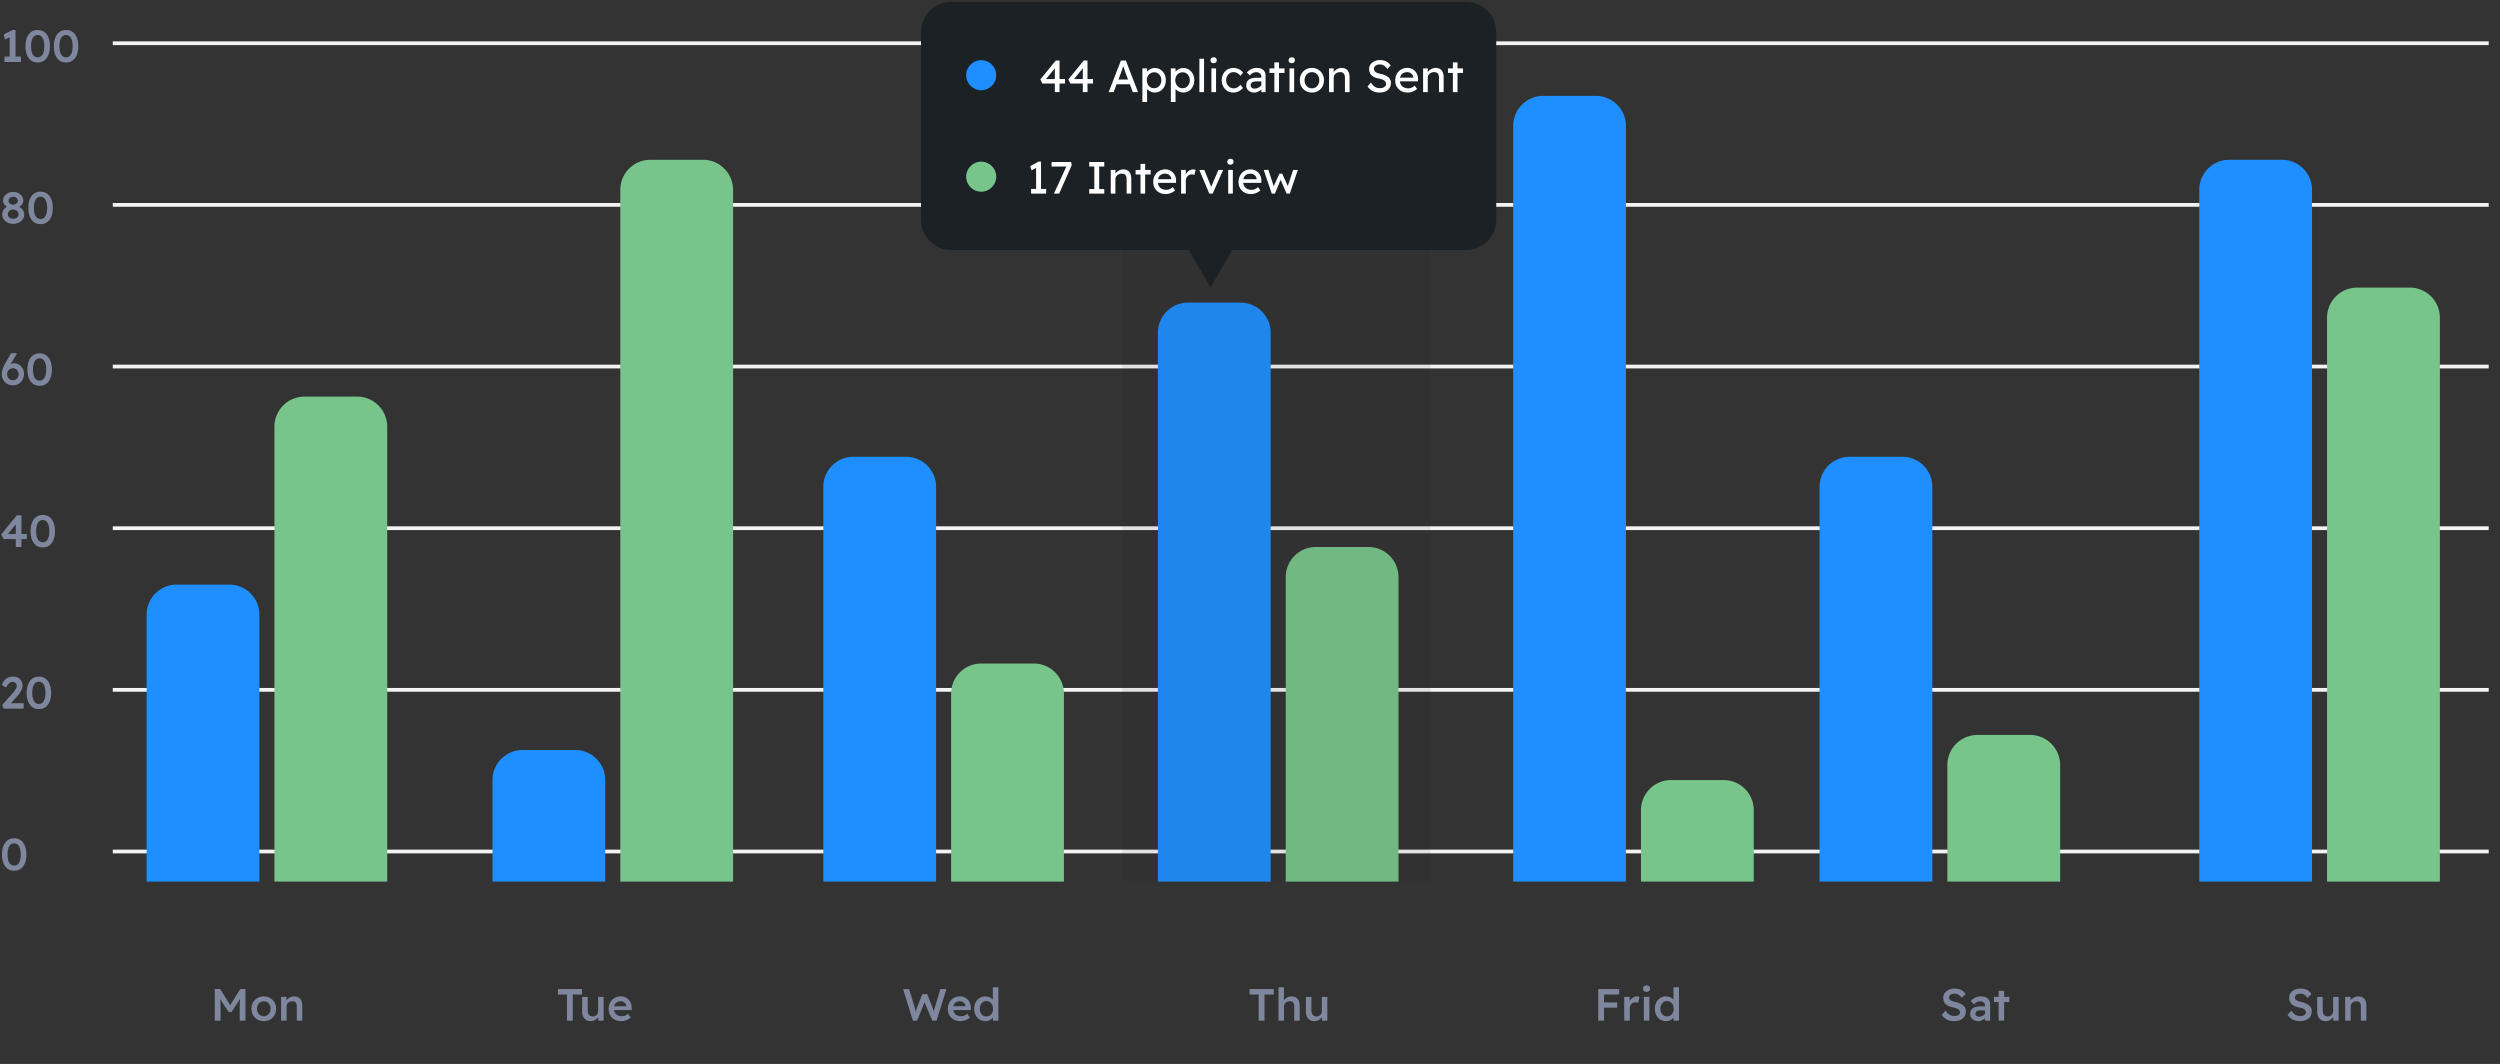 <svg width="665" height="283" fill="none" xmlns="http://www.w3.org/2000/svg"><rect width="100%" height="100%" fill="#333333" stroke="none"/><path d="M57.128 271.5v-8.4h1.464l3.06 4.968-.84-.012 3.084-4.956h1.392v8.4h-1.524v-3.144c0-.728.016-1.38.048-1.956.04-.584.104-1.16.192-1.728l.192.504-2.604 4.032h-.804l-2.532-3.984.168-.552c.088.536.148 1.088.18 1.656.04.568.06 1.244.06 2.028v3.144h-1.536Zm13.046.12c-.632 0-1.196-.14-1.692-.42a3.19 3.19 0 0 1-1.176-1.176c-.28-.496-.42-1.06-.42-1.692 0-.632.14-1.196.42-1.692a3.1 3.1 0 0 1 1.176-1.164c.496-.288 1.06-.432 1.692-.432.624 0 1.184.144 1.68.432.496.28.884.668 1.164 1.164.288.496.432 1.06.432 1.692 0 .632-.144 1.196-.432 1.692a3.1 3.1 0 0 1-1.164 1.176c-.496.28-1.056.42-1.68.42Zm0-1.308c.344 0 .652-.084.924-.252.272-.176.484-.412.636-.708a2.06 2.06 0 0 0 .228-1.02 2.02 2.02 0 0 0-.228-1.02 1.71 1.71 0 0 0-.636-.708 1.722 1.722 0 0 0-.924-.252 1.723 1.723 0 0 0-1.572.972 2.175 2.175 0 0 0-.228 1.008c0 .376.076.716.228 1.02.152.296.364.532.636.708.28.168.592.252.936.252Zm4.596 1.188v-6.324h1.428l.024 1.296-.276.144c.088-.28.244-.536.468-.768.232-.24.508-.432.828-.576.32-.152.652-.228.996-.228.48 0 .88.096 1.2.288.328.192.572.48.732.864.16.384.24.864.24 1.44v3.864h-1.464v-3.756c0-.328-.044-.596-.132-.804a.877.877 0 0 0-.408-.468 1.195 1.195 0 0 0-.672-.132c-.216 0-.416.036-.6.108-.184.064-.344.16-.48.288-.128.12-.232.264-.312.432-.072.16-.108.336-.108.528v3.804H74.77Zm76.038 0v-6.96h-2.4v-1.44h6.408v1.44h-2.46v6.96h-1.548Zm6.275.12c-.456 0-.852-.104-1.188-.312a2.106 2.106 0 0 1-.768-.876c-.176-.376-.264-.828-.264-1.356v-3.9h1.464v3.588c0 .496.116.888.348 1.176.24.288.572.432.996.432.208 0 .396-.032.564-.096.176-.072.328-.168.456-.288a1.37 1.37 0 0 0 .3-.456c.072-.176.108-.364.108-.564v-3.792h1.464v6.324h-1.428l-.024-1.32.264-.144c-.096.296-.26.564-.492.804-.224.24-.492.432-.804.576a2.465 2.465 0 0 1-.996.204Zm8.186 0c-.664 0-1.252-.136-1.764-.408a3.13 3.13 0 0 1-1.188-1.14c-.28-.488-.42-1.048-.42-1.68 0-.496.08-.948.24-1.356.16-.408.384-.76.672-1.056a2.896 2.896 0 0 1 1.02-.696c.4-.168.832-.252 1.296-.252.424 0 .812.08 1.164.24.36.16.672.38.936.66.264.272.464.6.6.984.144.376.212.788.204 1.236l-.012.528h-5.112l-.288-1.02h4.164l-.18.204v-.276a1.26 1.26 0 0 0-.24-.636 1.357 1.357 0 0 0-.528-.444 1.444 1.444 0 0 0-.696-.168c-.392 0-.724.076-.996.228a1.44 1.44 0 0 0-.624.648c-.136.288-.204.644-.204 1.068 0 .408.084.764.252 1.068.176.304.424.54.744.708.32.168.692.252 1.116.252.296 0 .568-.048.816-.144.256-.096.528-.268.816-.516l.72 1.008c-.216.2-.464.372-.744.516a4.47 4.47 0 0 1-.864.324c-.304.08-.604.12-.9.12Zm77.575-.12-2.628-8.4h1.608l1.512 4.98c.064.2.12.424.168.672.048.248.092.484.132.708.04.224.068.4.084.528h-.324c.104-.384.184-.692.24-.924.056-.232.104-.424.144-.576.04-.152.084-.292.132-.42l1.428-3.636h1.32l1.392 3.636c.088.216.16.428.216.636.064.2.116.396.156.588.048.192.092.392.132.6l-.288.072c.032-.192.056-.348.072-.468.016-.128.032-.236.048-.324l.048-.276a4.38 4.38 0 0 1 .072-.336c.032-.136.08-.308.144-.516l1.476-4.944h1.62l-2.628 8.4h-1.128l-2.148-5.112.156.036-2.04 5.076h-1.116Zm12.644.12c-.664 0-1.252-.136-1.764-.408a3.13 3.13 0 0 1-1.188-1.14c-.28-.488-.42-1.048-.42-1.68 0-.496.08-.948.24-1.356.16-.408.384-.76.672-1.056a2.896 2.896 0 0 1 1.02-.696c.4-.168.832-.252 1.296-.252.424 0 .812.08 1.164.24.36.16.672.38.936.66.264.272.464.6.6.984.144.376.212.788.204 1.236l-.012.528h-5.112l-.288-1.02H257l-.18.204v-.276a1.26 1.26 0 0 0-.24-.636 1.357 1.357 0 0 0-.528-.444 1.444 1.444 0 0 0-.696-.168c-.392 0-.724.076-.996.228a1.44 1.44 0 0 0-.624.648c-.136.288-.204.644-.204 1.068 0 .408.084.764.252 1.068.176.304.424.54.744.708.32.168.692.252 1.116.252.296 0 .568-.048.816-.144.256-.096.528-.268.816-.516l.72 1.008c-.216.2-.464.372-.744.516a4.47 4.47 0 0 1-.864.324c-.304.08-.604.12-.9.12Zm6.623 0c-.568 0-1.076-.14-1.524-.42a3.16 3.16 0 0 1-1.056-1.164c-.256-.496-.384-1.064-.384-1.704 0-.632.128-1.196.384-1.692a2.95 2.95 0 0 1 1.044-1.164 2.736 2.736 0 0 1 1.512-.432c.304 0 .596.048.876.144.288.096.544.228.768.396.232.16.412.34.54.54.136.2.208.408.216.624l-.396.048v-4.176h1.476v8.88h-1.428l-.036-1.476.288.024c-.008.192-.076.38-.204.564-.128.184-.3.352-.516.504a2.78 2.78 0 0 1-.72.372 2.712 2.712 0 0 1-.84.132Zm.276-1.248c.344 0 .648-.084.912-.252a1.74 1.74 0 0 0 .612-.72c.152-.312.228-.668.228-1.068s-.076-.752-.228-1.056a1.74 1.74 0 0 0-.612-.72 1.606 1.606 0 0 0-.912-.264c-.352 0-.66.088-.924.264-.256.176-.46.416-.612.72a2.332 2.332 0 0 0-.228 1.056c0 .4.076.756.228 1.068.152.304.356.544.612.72.264.168.572.252.924.252Zm72.421 1.128v-6.96h-2.4v-1.44h6.408v1.44h-2.46v6.96h-1.548Zm5.275 0v-8.88h1.452v3.852l-.276.144c.088-.28.244-.536.468-.768.232-.24.508-.432.828-.576.32-.152.652-.228.996-.228.48 0 .88.096 1.2.288.328.192.572.48.732.864.16.384.24.864.24 1.44v3.864h-1.464v-3.756c0-.328-.044-.596-.132-.804a.877.877 0 0 0-.408-.468 1.195 1.195 0 0 0-.672-.132c-.216 0-.416.036-.6.108-.184.064-.344.16-.48.288-.128.12-.232.264-.312.432-.072.16-.108.336-.108.528v3.804h-1.464Zm9.508.12c-.456 0-.852-.104-1.188-.312a2.106 2.106 0 0 1-.768-.876c-.176-.376-.264-.828-.264-1.356v-3.9h1.464v3.588c0 .496.116.888.348 1.176.24.288.572.432.996.432.208 0 .396-.032.564-.096.176-.072.328-.168.456-.288a1.37 1.37 0 0 0 .3-.456c.072-.176.108-.364.108-.564v-3.792h1.464v6.324h-1.428l-.024-1.32.264-.144c-.096.296-.26.564-.492.804-.224.24-.492.432-.804.576a2.465 2.465 0 0 1-.996.204Zm75.537-.12v-8.4h1.548v8.4h-1.548Zm.708-3.456v-1.404h4.344v1.404h-4.344Zm0-3.504v-1.44h4.86v1.44h-4.86Zm6.212 6.96v-6.324h1.44l.024 2.016-.192-.456c.088-.32.24-.608.456-.864.216-.256.464-.456.744-.6a1.88 1.88 0 0 1 1.272-.192c.128.024.232.052.312.084l-.384 1.608a1.275 1.275 0 0 0-.336-.108 1.459 1.459 0 0 0-.96.072 1.412 1.412 0 0 0-.468.312 1.657 1.657 0 0 0-.312.48c-.08.176-.12.372-.12.588v3.384h-1.476Zm5.218 0v-6.324h1.464v6.324h-1.464Zm.72-7.668c-.296 0-.528-.072-.696-.216-.16-.152-.24-.364-.24-.636 0-.256.084-.46.252-.612.168-.16.396-.24.684-.24.296 0 .524.076.684.228.168.144.252.352.252.624a.808.808 0 0 1-.252.612c-.168.16-.396.24-.684.24Zm5.172 7.788c-.568 0-1.076-.14-1.524-.42a3.16 3.16 0 0 1-1.056-1.164c-.256-.496-.384-1.064-.384-1.704 0-.632.128-1.196.384-1.692a2.95 2.95 0 0 1 1.044-1.164 2.736 2.736 0 0 1 1.512-.432c.304 0 .596.048.876.144.288.096.544.228.768.396.232.16.412.34.54.54.136.2.208.408.216.624l-.396.048v-4.176h1.476v8.88h-1.428l-.036-1.476.288.024c-.008.192-.076.38-.204.564-.128.184-.3.352-.516.504a2.78 2.78 0 0 1-.72.372 2.712 2.712 0 0 1-.84.132Zm.276-1.248c.344 0 .648-.084.912-.252a1.74 1.74 0 0 0 .612-.72c.152-.312.228-.668.228-1.068s-.076-.752-.228-1.056a1.74 1.74 0 0 0-.612-.72 1.606 1.606 0 0 0-.912-.264c-.352 0-.66.088-.924.264-.256.176-.46.416-.612.72a2.332 2.332 0 0 0-.228 1.056c0 .4.076.756.228 1.068.152.304.356.544.612.72.264.168.572.252.924.252Zm76.358 1.248c-.736 0-1.376-.14-1.92-.42a3.932 3.932 0 0 1-1.38-1.224l1.008-1.152c.392.552.772.932 1.14 1.14.376.2.8.3 1.272.3.272 0 .52-.04.744-.12.224-.08.4-.192.528-.336a.795.795 0 0 0 .192-.528.82.82 0 0 0-.084-.372.788.788 0 0 0-.228-.312 1.529 1.529 0 0 0-.372-.264 2.392 2.392 0 0 0-.516-.204 4.353 4.353 0 0 0-.636-.156 5.585 5.585 0 0 1-1.164-.348 3.046 3.046 0 0 1-.816-.552 2.363 2.363 0 0 1-.492-.744 2.708 2.708 0 0 1-.156-.948c0-.472.132-.888.396-1.248a2.758 2.758 0 0 1 1.08-.864 3.571 3.571 0 0 1 1.5-.312c.704 0 1.3.128 1.788.384.496.256.884.62 1.164 1.092l-1.032 1.008a2.582 2.582 0 0 0-.852-.84 2.077 2.077 0 0 0-1.068-.288c-.288 0-.54.044-.756.132-.208.08-.372.196-.492.348a.797.797 0 0 0-.18.528c0 .152.032.292.096.42.072.128.176.24.312.336.136.096.308.18.516.252.208.072.448.136.72.192.44.096.832.216 1.176.36.352.144.648.32.888.528.248.2.436.432.564.696.128.256.192.544.192.864 0 .544-.128 1.016-.384 1.416-.256.4-.62.708-1.092.924-.472.208-1.024.312-1.656.312Zm8.219-.12v-4.044c0-.344-.116-.612-.348-.804-.224-.2-.516-.3-.876-.3-.336 0-.64.068-.912.204a2.173 2.173 0 0 0-.756.624l-.912-.912c.376-.4.792-.704 1.248-.912a3.514 3.514 0 0 1 1.476-.312c.504 0 .936.08 1.296.24.368.16.652.4.852.72.2.312.3.696.3 1.152v4.344h-1.368Zm-1.8.12c-.408 0-.772-.08-1.092-.24-.32-.16-.576-.38-.768-.66a1.831 1.831 0 0 1-.276-1.008c0-.336.06-.628.18-.876.12-.256.296-.468.528-.636a2.5 2.5 0 0 1 .888-.372c.36-.088.772-.132 1.236-.132h1.812l-.108 1.056h-1.788c-.216 0-.408.02-.576.06-.168.04-.312.1-.432.18a.751.751 0 0 0-.348.672c0 .16.04.3.12.42.08.112.188.2.324.264s.296.096.48.096c.264 0 .512-.044.744-.132.24-.088.452-.212.636-.372s.328-.34.432-.54l.3.816c-.168.28-.376.524-.624.732-.24.208-.504.372-.792.492-.28.12-.572.18-.876.18Zm5.423-.12v-7.932h1.464v7.932h-1.464Zm-1.248-4.956v-1.368h4.092v1.368h-4.092Zm81.406 5.076c-.736 0-1.376-.14-1.92-.42a3.932 3.932 0 0 1-1.38-1.224l1.008-1.152c.392.552.772.932 1.14 1.14.376.2.8.3 1.272.3.272 0 .52-.04.744-.12.224-.08.4-.192.528-.336a.795.795 0 0 0 .192-.528.82.82 0 0 0-.084-.372.788.788 0 0 0-.228-.312 1.529 1.529 0 0 0-.372-.264 2.392 2.392 0 0 0-.516-.204 4.353 4.353 0 0 0-.636-.156 5.585 5.585 0 0 1-1.164-.348 3.046 3.046 0 0 1-.816-.552 2.363 2.363 0 0 1-.492-.744 2.708 2.708 0 0 1-.156-.948c0-.472.132-.888.396-1.248a2.758 2.758 0 0 1 1.08-.864 3.571 3.571 0 0 1 1.5-.312c.704 0 1.3.128 1.788.384.496.256.884.62 1.164 1.092l-1.032 1.008a2.582 2.582 0 0 0-.852-.84 2.077 2.077 0 0 0-1.068-.288c-.288 0-.54.044-.756.132-.208.08-.372.196-.492.348a.797.797 0 0 0-.18.528c0 .152.032.292.096.42.072.128.176.24.312.336.136.096.308.18.516.252.208.072.448.136.72.192.44.096.832.216 1.176.36.352.144.648.32.888.528.248.2.436.432.564.696.128.256.192.544.192.864 0 .544-.128 1.016-.384 1.416-.256.4-.62.708-1.092.924-.472.208-1.024.312-1.656.312Zm6.803 0c-.456 0-.852-.104-1.188-.312a2.106 2.106 0 0 1-.768-.876c-.176-.376-.264-.828-.264-1.356v-3.9h1.464v3.588c0 .496.116.888.348 1.176.24.288.572.432.996.432.208 0 .396-.032.564-.096.176-.072.328-.168.456-.288a1.37 1.37 0 0 0 .3-.456c.072-.176.108-.364.108-.564v-3.792h1.464v6.324h-1.428l-.024-1.32.264-.144c-.096.296-.26.564-.492.804-.224.24-.492.432-.804.576a2.465 2.465 0 0 1-.996.204Zm5.222-.12v-6.324h1.428l.024 1.296-.276.144c.088-.28.244-.536.468-.768.232-.24.508-.432.828-.576.32-.152.652-.228.996-.228.48 0 .88.096 1.2.288.328.192.572.48.732.864.16.384.24.864.24 1.44v3.864h-1.464v-3.756c0-.328-.044-.596-.132-.804a.877.877 0 0 0-.408-.468 1.195 1.195 0 0 0-.672-.132c-.216 0-.416.036-.6.108-.184.064-.344.16-.48.288-.128.12-.232.264-.312.432-.072.16-.108.336-.108.528v3.804h-1.464ZM2.58 15.912V9.108l.456.552-1.704.864-.348-1.356L3.276 7.98h.852v7.932H2.58Zm-1.392.588v-1.44h4.38v1.44h-4.38Zm8.838.12c-.68 0-1.26-.172-1.74-.516-.48-.352-.852-.848-1.116-1.488-.256-.648-.384-1.42-.384-2.316 0-.896.128-1.664.384-2.304.264-.648.636-1.144 1.116-1.488.48-.352 1.06-.528 1.74-.528.68 0 1.26.176 1.74.528.488.344.86.84 1.116 1.488.264.64.396 1.408.396 2.304 0 .896-.132 1.668-.396 2.316-.256.64-.628 1.136-1.116 1.488-.48.344-1.06.516-1.74.516Zm0-1.368c.56 0 .992-.256 1.296-.768.304-.512.456-1.24.456-2.184 0-.952-.152-1.684-.456-2.196-.304-.52-.736-.78-1.296-.78s-.996.26-1.308.78c-.304.512-.456 1.244-.456 2.196 0 .944.152 1.672.456 2.184.312.512.748.768 1.308.768Zm7.547 1.368c-.68 0-1.26-.172-1.74-.516-.48-.352-.852-.848-1.116-1.488-.256-.648-.384-1.42-.384-2.316 0-.896.128-1.664.384-2.304.264-.648.636-1.144 1.116-1.488.48-.352 1.06-.528 1.74-.528.68 0 1.26.176 1.74.528.488.344.86.84 1.116 1.488.264.64.396 1.408.396 2.304 0 .896-.132 1.668-.396 2.316-.256.64-.628 1.136-1.116 1.488-.48.344-1.06.516-1.74.516Zm0-1.368c.56 0 .992-.256 1.296-.768.304-.512.456-1.24.456-2.184 0-.952-.152-1.684-.456-2.196-.304-.52-.736-.78-1.296-.78s-.996.26-1.308.78c-.304.512-.456 1.244-.456 2.196 0 .944.152 1.672.456 2.184.312.512.748.768 1.308.768Z" fill="#7F879E"/><path stroke="#F3F3F3" d="M30 11.5h632"/><path d="M3.504 59.536a3.277 3.277 0 0 1-1.464-.324 2.88 2.88 0 0 1-1.056-.888 2.123 2.123 0 0 1-.396-1.248c0-.264.036-.512.108-.744.072-.232.18-.44.324-.624.144-.192.32-.36.528-.504a3.63 3.63 0 0 1 .744-.396l-.096.336a2.598 2.598 0 0 1-.744-.432c-.2-.176-.356-.38-.468-.612a1.716 1.716 0 0 1-.168-.756c0-.424.12-.808.36-1.152.24-.344.564-.62.972-.828.408-.208.86-.312 1.356-.312.504 0 .956.104 1.356.312.408.208.732.484.972.828.248.344.372.728.372 1.152a1.75 1.75 0 0 1-.636 1.344 2.71 2.71 0 0 1-.768.456l-.06-.288c.336.12.632.292.888.516.256.216.456.472.6.768.144.288.216.6.216.936 0 .464-.132.884-.396 1.26-.264.368-.62.66-1.068.876-.44.216-.932.324-1.476.324Zm0-1.344c.272 0 .516-.052.732-.156a1.25 1.25 0 0 0 .504-.42c.128-.176.192-.38.192-.612 0-.24-.064-.452-.192-.636a1.267 1.267 0 0 0-.504-.456 1.567 1.567 0 0 0-.732-.168 1.54 1.54 0 0 0-.72.168 1.359 1.359 0 0 0-.516.456c-.12.184-.18.396-.18.636 0 .224.06.428.18.612.128.176.3.316.516.42.216.104.456.156.72.156Zm0-3.756c.24 0 .452-.044.636-.132.184-.096.328-.22.432-.372a.866.866 0 0 0 .168-.528c0-.2-.056-.376-.168-.528a1.121 1.121 0 0 0-.432-.384 1.355 1.355 0 0 0-.636-.144c-.232 0-.444.048-.636.144a1.22 1.22 0 0 0-.444.384.912.912 0 0 0-.156.528c0 .2.052.376.156.528.112.152.26.276.444.372.192.088.404.132.636.132Zm7.284 5.184c-.68 0-1.26-.172-1.74-.516-.48-.352-.852-.848-1.116-1.488-.256-.648-.384-1.42-.384-2.316 0-.896.128-1.664.384-2.304.264-.648.636-1.144 1.116-1.488.48-.352 1.06-.528 1.74-.528.68 0 1.26.176 1.74.528.487.344.86.84 1.115 1.488.264.64.396 1.408.396 2.304 0 .896-.131 1.668-.396 2.316-.256.64-.628 1.136-1.116 1.488-.48.344-1.06.516-1.74.516Zm0-1.368c.56 0 .992-.256 1.296-.768.303-.512.456-1.24.456-2.184 0-.952-.152-1.684-.456-2.196-.304-.52-.736-.78-1.296-.78s-.996.26-1.308.78c-.304.512-.456 1.244-.456 2.196 0 .944.152 1.672.456 2.184.312.512.747.768 1.307.768Z" fill="#7F879E"/><path stroke="#F3F3F3" d="M30 54.5h632"/><path d="M3.432 102.5a3.05 3.05 0 0 1-1.176-.228 3.051 3.051 0 0 1-.948-.624 3.051 3.051 0 0 1-.624-.948 3.024 3.024 0 0 1-.228-1.188c0-.32.052-.668.156-1.044.112-.384.272-.792.48-1.224.208-.44.46-.908.756-1.404l1.116-1.884H4.44l.048.12-1.416 2.34a17.81 17.81 0 0 0-.612 1.092c-.176.344-.328.672-.456.984a8.51 8.51 0 0 0-.312.888l-.324-1.116c.176-.344.388-.636.636-.876.256-.248.536-.436.84-.564.312-.128.632-.192.96-.192.464 0 .892.128 1.284.384.392.248.704.58.936.996.24.416.36.872.36 1.368 0 .592-.128 1.124-.384 1.596a2.807 2.807 0 0 1-1.044 1.116c-.44.272-.948.408-1.524.408Zm.012-1.368c.288 0 .544-.068.768-.204a1.41 1.41 0 0 0 .54-.564c.136-.248.204-.532.204-.852 0-.272-.068-.528-.204-.768a1.624 1.624 0 0 0-.54-.576 1.347 1.347 0 0 0-.744-.216c-.304 0-.576.072-.816.216a1.47 1.47 0 0 0-.564.564 1.587 1.587 0 0 0-.192.78c0 .304.064.58.192.828.136.248.32.444.552.588.232.136.5.204.804.204Zm7.097 1.488c-.68 0-1.26-.172-1.74-.516-.48-.352-.852-.848-1.116-1.488-.256-.648-.384-1.42-.384-2.316 0-.896.128-1.664.384-2.304.264-.648.636-1.144 1.116-1.488.48-.352 1.06-.528 1.74-.528.68 0 1.26.176 1.74.528.488.344.86.84 1.116 1.488.264.64.396 1.408.396 2.304 0 .896-.132 1.668-.396 2.316-.256.64-.628 1.136-1.116 1.488-.48.344-1.06.516-1.74.516Zm0-1.368c.56 0 .992-.256 1.296-.768.304-.512.456-1.24.456-2.184 0-.952-.152-1.684-.456-2.196-.304-.52-.736-.78-1.296-.78s-.996.26-1.308.78c-.304.512-.456 1.244-.456 2.196 0 .944.152 1.672.456 2.184.312.512.748.768 1.308.768Z" fill="#7F879E"/><path stroke="#F3F3F3" d="M30 97.5h632"/><path d="M4.2 145.5v-6.768l.564.06-2.832 3.468-.132-.216h5.328v1.356H.96l-.648-1.248 4.164-5.076H5.7v8.424H4.2Zm7.173.12c-.68 0-1.26-.172-1.74-.516-.48-.352-.852-.848-1.116-1.488-.256-.648-.384-1.42-.384-2.316 0-.896.128-1.664.384-2.304.264-.648.636-1.144 1.116-1.488.48-.352 1.06-.528 1.74-.528.68 0 1.26.176 1.74.528.489.344.86.84 1.117 1.488.263.64.396 1.408.396 2.304 0 .896-.133 1.668-.396 2.316-.257.64-.629 1.136-1.117 1.488-.48.344-1.06.516-1.74.516Zm0-1.368c.56 0 .993-.256 1.296-.768.304-.512.457-1.24.457-2.184 0-.952-.152-1.684-.457-2.196-.303-.52-.736-.78-1.296-.78s-.995.26-1.307.78c-.305.512-.457 1.244-.457 2.196 0 .944.152 1.672.457 2.184.311.512.747.768 1.307.768Z" fill="#7F879E"/><path stroke="#F3F3F3" d="M30 140.5h632"/><path d="m.984 188.5-.396-.996 2.52-2.808c.136-.152.28-.32.432-.504.152-.192.296-.388.432-.588.144-.2.26-.396.348-.588.088-.2.132-.384.132-.552a1.1 1.1 0 0 0-.144-.576.907.907 0 0 0-.384-.372 1.334 1.334 0 0 0-.624-.132c-.208 0-.416.064-.624.192-.208.12-.4.296-.576.528a3.046 3.046 0 0 0-.42.804l-1.164-.696a3.34 3.34 0 0 1 .648-1.2 3.023 3.023 0 0 1 1.02-.78c.4-.184.832-.276 1.296-.276.48 0 .908.1 1.284.3.376.2.672.476.888.828.224.352.336.764.336 1.236 0 .224-.032.456-.096.696a3.8 3.8 0 0 1-.3.756 6.463 6.463 0 0 1-.528.84c-.216.288-.48.6-.792.936L2.388 187.6l-.252-.54h4.152v1.44H.984Zm9.358.12c-.68 0-1.26-.172-1.74-.516-.48-.352-.852-.848-1.116-1.488-.256-.648-.384-1.42-.384-2.316 0-.896.128-1.664.384-2.304.264-.648.636-1.144 1.116-1.488.48-.352 1.06-.528 1.74-.528.68 0 1.26.176 1.74.528.488.344.86.84 1.116 1.488.264.64.396 1.408.396 2.304 0 .896-.132 1.668-.396 2.316-.256.64-.628 1.136-1.116 1.488-.48.344-1.06.516-1.74.516Zm0-1.368c.56 0 .992-.256 1.296-.768.304-.512.456-1.24.456-2.184 0-.952-.152-1.684-.456-2.196-.304-.52-.736-.78-1.296-.78s-.996.26-1.308.78c-.304.512-.456 1.244-.456 2.196 0 .944.152 1.672.456 2.184.312.512.748.768 1.308.768Z" fill="#7F879E"/><path stroke="#F3F3F3" d="M30 183.5h632"/><path d="M3.768 231.62c-.68 0-1.26-.172-1.74-.516-.48-.352-.852-.848-1.116-1.488-.256-.648-.384-1.42-.384-2.316 0-.896.128-1.664.384-2.304.264-.648.636-1.144 1.116-1.488.48-.352 1.06-.528 1.74-.528.68 0 1.26.176 1.74.528.488.344.86.84 1.116 1.488.264.64.396 1.408.396 2.304 0 .896-.132 1.668-.396 2.316-.256.64-.628 1.136-1.116 1.488-.48.344-1.06.516-1.74.516Zm0-1.368c.56 0 .992-.256 1.296-.768.304-.512.456-1.24.456-2.184 0-.952-.152-1.684-.456-2.196-.304-.52-.736-.78-1.296-.78s-.996.26-1.308.78c-.304.512-.456 1.244-.456 2.196 0 .944.152 1.672.456 2.184.312.512.748.768 1.308.768Z" fill="#7F879E"/><path stroke="#F3F3F3" d="M30 226.5h632"/><path d="M39 163.5a8 8 0 0 1 8-8h14a8 8 0 0 1 8 8v71H39v-71Z" fill="#1F8FFF"/><path d="M73 113.5a8 8 0 0 1 8-8h14a8 8 0 0 1 8 8v121H73v-121Z" fill="#78C58C"/><path d="M131 207.5a8 8 0 0 1 8-8h14a8 8 0 0 1 8 8v27h-30v-27Z" fill="#1F8FFF"/><path d="M165 50.5a8 8 0 0 1 8-8h14a8 8 0 0 1 8 8v184h-30v-184Z" fill="#78C58C"/><path d="M219 129.5a8 8 0 0 1 8-8h14a8 8 0 0 1 8 8v105h-30v-105Z" fill="#1F8FFF"/><path d="M253 184.5a8 8 0 0 1 8-8h14a8 8 0 0 1 8 8v50h-30v-50Z" fill="#78C58C"/><path d="M308 88.5a8 8 0 0 1 8-8h14a8 8 0 0 1 8 8v146h-30v-146Z" fill="#1F8FFF"/><path d="M342 153.5a8 8 0 0 1 8-8h14a8 8 0 0 1 8 8v81h-30v-81Z" fill="#78C58C"/><path d="M402.5 33.5a8 8 0 0 1 8-8h14a8 8 0 0 1 8 8v201h-30v-201Z" fill="#1F8FFF"/><path d="M436.5 215.5a8 8 0 0 1 8-8h14a8 8 0 0 1 8 8v19h-30v-19Z" fill="#78C58C"/><path d="M484 129.5a8 8 0 0 1 8-8h14a8 8 0 0 1 8 8v105h-30v-105Z" fill="#1F8FFF"/><path d="M518 203.5a8 8 0 0 1 8-8h14a8 8 0 0 1 8 8v31h-30v-31Z" fill="#78C58C"/><path d="M585 50.5a8 8 0 0 1 8-8h14a8 8 0 0 1 8 8v184h-30v-184Z" fill="#1F8FFF"/><path d="M619 84.5a8 8 0 0 1 8-8h14a8 8 0 0 1 8 8v150h-30v-150Z" fill="#78C58C"/><path fill="#1B2124" fill-opacity=".08" d="M298.5 4.5h82v230h-82z"/><path fill-rule="evenodd" clip-rule="evenodd" d="M253 .5a8 8 0 0 0-8 8v50a8 8 0 0 0 8 8h63.226l5.774 10 5.774-10H390a8 8 0 0 0 8-8v-50a8 8 0 0 0-8-8H253Z" fill="#1B2124"/><circle cx="261" cy="20" r="4" fill="#1F8FFF"/><path d="M280.587 24.5v-6.768l.3.072-2.76 3.372-.048-.144h5.22v1.188h-6.024l-.552-1.08 4.116-5.04h.996v8.4h-1.248Zm7.442 0v-6.768l.3.072-2.76 3.372-.048-.144h5.22v1.188h-6.024l-.552-1.08 4.116-5.04h.996v8.4h-1.248Zm6.88 0 3.252-8.4h1.32l3.228 8.4h-1.38l-1.92-5.064a7.16 7.16 0 0 1-.144-.408c-.064-.216-.14-.456-.228-.72a5814482213179.75 5814482213179.75 0 0 0-.384-1.152l.276-.012-.18.516c-.064.208-.136.428-.216.66a21.523 21.523 0 0 1-.396 1.164l-1.908 5.016h-1.32Zm1.44-2.088.48-1.248h3.816l.552 1.248h-4.848Zm7.527 4.728V18.2h1.248v1.44l-.192-.108c.048-.24.184-.468.408-.684.224-.224.496-.404.816-.54a2.484 2.484 0 0 1 1.008-.216c.568 0 1.072.14 1.512.42.44.28.788.664 1.044 1.152.256.488.384 1.048.384 1.68 0 .624-.128 1.184-.384 1.68a2.97 2.97 0 0 1-1.032 1.164c-.44.28-.936.42-1.488.42a2.74 2.74 0 0 1-1.068-.216 2.976 2.976 0 0 1-.876-.576c-.24-.232-.388-.472-.444-.72l.312-.168v4.212h-1.248Zm3.12-3.672c.368 0 .696-.092.984-.276.288-.184.516-.436.684-.756.168-.32.252-.684.252-1.092 0-.408-.084-.768-.252-1.08a1.868 1.868 0 0 0-.672-.756 1.81 1.81 0 0 0-.996-.276 1.867 1.867 0 0 0-1.68 1.02c-.168.32-.252.684-.252 1.092 0 .408.084.772.252 1.092.168.32.396.572.684.756.288.184.62.276.996.276Zm4.45 3.672V18.2h1.248v1.44l-.192-.108c.048-.24.184-.468.408-.684.224-.224.496-.404.816-.54a2.484 2.484 0 0 1 1.008-.216c.568 0 1.072.14 1.512.42.44.28.788.664 1.044 1.152.256.488.384 1.048.384 1.68 0 .624-.128 1.184-.384 1.68a2.97 2.97 0 0 1-1.032 1.164c-.44.28-.936.42-1.488.42a2.74 2.74 0 0 1-1.068-.216 2.976 2.976 0 0 1-.876-.576c-.24-.232-.388-.472-.444-.72l.312-.168v4.212h-1.248Zm3.12-3.672c.368 0 .696-.092.984-.276.288-.184.516-.436.684-.756.168-.32.252-.684.252-1.092 0-.408-.084-.768-.252-1.08a1.868 1.868 0 0 0-.672-.756 1.81 1.81 0 0 0-.996-.276 1.867 1.867 0 0 0-1.68 1.02c-.168.32-.252.684-.252 1.092 0 .408.084.772.252 1.092.168.32.396.572.684.756.288.184.62.276.996.276Zm4.474 1.032v-8.88h1.236v8.88h-1.236Zm3.192 0v-6.3h1.236v6.3h-1.236Zm.6-7.692c-.264 0-.468-.068-.612-.204-.144-.136-.216-.328-.216-.576 0-.232.072-.42.216-.564.152-.144.356-.216.612-.216.264 0 .468.068.612.204.144.136.216.328.216.576 0 .232-.076.42-.228.564-.144.144-.344.216-.6.216Zm5.212 7.812a2.92 2.92 0 0 1-1.572-.432 3.158 3.158 0 0 1-1.092-1.176 3.494 3.494 0 0 1-.396-1.668c0-.616.132-1.172.396-1.668a3.158 3.158 0 0 1 1.092-1.176 2.92 2.92 0 0 1 1.572-.432c.56 0 1.068.116 1.524.348.464.224.816.532 1.056.924l-.684.84a2.25 2.25 0 0 0-.492-.504 2.65 2.65 0 0 0-.636-.36 1.769 1.769 0 0 0-.648-.132c-.384 0-.728.096-1.032.288-.296.184-.532.44-.708.768a2.297 2.297 0 0 0-.264 1.104c0 .408.092.776.276 1.104.184.32.428.576.732.768.304.192.64.288 1.008.288.216 0 .424-.036.624-.108.208-.072.408-.18.6-.324a3.05 3.05 0 0 0 .54-.528l.684.84c-.256.36-.624.656-1.104.888a3.306 3.306 0 0 1-1.476.348Zm7.478-.12v-4.104a1.06 1.06 0 0 0-.384-.852c-.248-.224-.564-.336-.948-.336-.352 0-.672.072-.96.216-.28.144-.536.364-.768.66l-.804-.804c.376-.408.78-.712 1.212-.912.44-.2.912-.3 1.416-.3.48 0 .896.08 1.248.24.352.16.624.396.816.708.192.304.288.676.288 1.116V24.5h-1.116Zm-1.884.12c-.408 0-.772-.08-1.092-.24-.32-.16-.576-.38-.768-.66a1.831 1.831 0 0 1-.276-1.008c0-.336.06-.632.18-.888s.296-.468.528-.636a2.66 2.66 0 0 1 .888-.384c.36-.088.772-.132 1.236-.132h1.752l-.108.984h-1.8c-.24 0-.456.024-.648.072-.184.04-.344.108-.48.204a.855.855 0 0 0-.288.324.907.907 0 0 0-.096.432c0 .176.044.332.132.468a.887.887 0 0 0 .36.3c.152.072.328.108.528.108.288 0 .56-.048.816-.144.264-.104.496-.244.696-.42.208-.176.368-.372.48-.588l.288.804c-.168.28-.376.524-.624.732a3.105 3.105 0 0 1-.804.492c-.288.12-.588.18-.9.18Zm5.342-.12v-7.908h1.236V24.5h-1.236Zm-1.308-5.1v-1.2h4.008v1.2h-4.008Zm5.337 5.1v-6.3h1.236v6.3h-1.236Zm.6-7.692c-.264 0-.468-.068-.612-.204-.144-.136-.216-.328-.216-.576 0-.232.072-.42.216-.564.152-.144.356-.216.612-.216.264 0 .468.068.612.204.144.136.216.328.216.576 0 .232-.076.42-.228.564-.144.144-.344.216-.6.216Zm5.368 7.812c-.616 0-1.168-.14-1.656-.42a3.182 3.182 0 0 1-1.14-1.164c-.28-.496-.42-1.06-.42-1.692 0-.632.14-1.192.42-1.68.28-.496.66-.884 1.14-1.164a3.196 3.196 0 0 1 1.656-.432 3.11 3.11 0 0 1 1.632.432c.488.28.872.668 1.152 1.164.28.488.42 1.048.42 1.68 0 .632-.14 1.196-.42 1.692-.28.488-.664.876-1.152 1.164-.48.28-1.024.42-1.632.42Zm0-1.128a1.87 1.87 0 0 0 1.008-.276c.296-.192.528-.448.696-.768.168-.328.248-.696.24-1.104a2.245 2.245 0 0 0-.24-1.104 1.905 1.905 0 0 0-.696-.768 1.87 1.87 0 0 0-1.008-.276 1.905 1.905 0 0 0-1.716 1.056c-.168.32-.248.684-.24 1.092-.008.408.072.776.24 1.104.168.32.4.576.696.768.304.184.644.276 1.02.276Zm4.551 1.008v-6.3h1.236v1.296l-.216.144c.08-.28.236-.536.468-.768.232-.24.508-.432.828-.576a2.27 2.27 0 0 1 .984-.228c.48 0 .88.096 1.2.288.32.184.56.468.72.852.16.384.24.868.24 1.452v3.84h-1.236v-3.756c0-.36-.048-.656-.144-.888a.952.952 0 0 0-.444-.516c-.2-.112-.448-.16-.744-.144-.24 0-.46.04-.66.12-.2.072-.376.176-.528.312-.144.136-.26.296-.348.48-.08.176-.12.368-.12.576V24.5h-1.236Zm13.404.12c-.688 0-1.296-.136-1.824-.408-.52-.272-.968-.68-1.344-1.224l.888-1.02c.392.56.768.948 1.128 1.164.36.216.788.324 1.284.324.304 0 .58-.048.828-.144a1.44 1.44 0 0 0 .588-.396.86.86 0 0 0 .216-.576c0-.144-.024-.28-.072-.408a.973.973 0 0 0-.228-.348 1.503 1.503 0 0 0-.384-.288 2.61 2.61 0 0 0-.54-.228 4.723 4.723 0 0 0-.72-.18 5.367 5.367 0 0 1-1.128-.348 2.674 2.674 0 0 1-.804-.54 2.077 2.077 0 0 1-.48-.732 2.671 2.671 0 0 1-.156-.936c0-.456.128-.86.384-1.212s.6-.628 1.032-.828a3.41 3.41 0 0 1 1.476-.312c.648 0 1.212.128 1.692.384.488.248.872.612 1.152 1.092l-.912.9a2.67 2.67 0 0 0-.864-.9 2.018 2.018 0 0 0-1.104-.312c-.312 0-.584.048-.816.144a1.315 1.315 0 0 0-.552.408.961.961 0 0 0-.192.6c0 .168.032.324.096.468.064.136.16.26.288.372.136.104.316.2.54.288.224.08.492.152.804.216.44.096.832.22 1.176.372.344.144.636.316.876.516s.42.424.54.672c.128.248.192.516.192.804 0 .536-.124 1-.372 1.392a2.46 2.46 0 0 1-1.056.912c-.456.208-1 .312-1.632.312Zm7.524 0c-.648 0-1.224-.136-1.728-.408a3.155 3.155 0 0 1-1.176-1.14c-.28-.48-.42-1.032-.42-1.656 0-.496.08-.948.24-1.356.16-.408.38-.76.66-1.056a2.896 2.896 0 0 1 1.02-.696c.4-.168.832-.252 1.296-.252.408 0 .788.08 1.14.24.352.152.656.364.912.636.264.272.464.596.6.972.144.368.212.772.204 1.212l-.012.528h-5.148l-.276-.984h4.356l-.18.204v-.288a1.39 1.39 0 0 0-.264-.708 1.631 1.631 0 0 0-1.332-.672c-.432 0-.796.084-1.092.252-.296.16-.52.4-.672.72-.152.312-.228.7-.228 1.164 0 .44.092.824.276 1.152.184.32.444.568.78.744.336.176.724.264 1.164.264.312 0 .6-.052.864-.156.272-.104.564-.292.876-.564l.624.876c-.192.192-.428.36-.708.504-.272.144-.564.26-.876.348-.304.08-.604.12-.9.12Zm4.092-.12v-6.3h1.236v1.296l-.216.144c.08-.28.236-.536.468-.768.232-.24.508-.432.828-.576a2.27 2.27 0 0 1 .984-.228c.48 0 .88.096 1.2.288.32.184.56.468.72.852.16.384.24.868.24 1.452v3.84h-1.236v-3.756c0-.36-.048-.656-.144-.888a.952.952 0 0 0-.444-.516c-.2-.112-.448-.16-.744-.144-.24 0-.46.04-.66.12-.2.072-.376.176-.528.312-.144.136-.26.296-.348.48-.08.176-.12.368-.12.576V24.5h-1.236Zm7.916 0v-7.908h1.236V24.5h-1.236Zm-1.308-5.1v-1.2h4.008v1.2h-4.008Z" fill="#fff"/><circle cx="261" cy="47" r="4" fill="#78C58C"/><path d="M275.604 50.912v-6.816l.444.336-1.656.876-.348-1.128 2.244-1.2h.624v7.932h-1.308Zm-1.332.588v-1.248h4.008V51.5h-4.008Zm6.072 0 3.48-7.584.144.384h-4.248v-1.2h5.196l.168.828-3.348 7.572h-1.392Zm9.387 0v-1.2h1.356v-6h-1.356v-1.2h4.008v1.2h-1.356v6h1.356v1.2h-4.008Zm5.731 0v-6.3h1.236v1.296l-.216.144c.08-.28.236-.536.468-.768.232-.24.508-.432.828-.576a2.27 2.27 0 0 1 .984-.228c.48 0 .88.096 1.2.288.32.184.56.468.72.852.16.384.24.868.24 1.452v3.84h-1.236v-3.756c0-.36-.048-.656-.144-.888a.952.952 0 0 0-.444-.516c-.2-.112-.448-.16-.744-.144-.24 0-.46.04-.66.12-.2.072-.376.176-.528.312-.144.136-.26.296-.348.48-.08.176-.12.368-.12.576V51.5h-1.236Zm7.916 0v-7.908h1.236V51.5h-1.236Zm-1.308-5.1v-1.2h4.008v1.2h-4.008Zm8.015 5.22c-.648 0-1.224-.136-1.728-.408a3.155 3.155 0 0 1-1.176-1.14c-.28-.48-.42-1.032-.42-1.656 0-.496.08-.948.24-1.356.16-.408.38-.76.66-1.056a2.896 2.896 0 0 1 1.02-.696c.4-.168.832-.252 1.296-.252.408 0 .788.08 1.14.24.352.152.656.364.912.636.264.272.464.596.6.972.144.368.212.772.204 1.212l-.012.528h-5.148l-.276-.984h4.356l-.18.204v-.288a1.39 1.39 0 0 0-.264-.708 1.631 1.631 0 0 0-1.332-.672c-.432 0-.796.084-1.092.252-.296.16-.52.4-.672.72-.152.312-.228.7-.228 1.164 0 .44.092.824.276 1.152.184.32.444.568.78.744.336.176.724.264 1.164.264.312 0 .6-.052.864-.156.272-.104.564-.292.876-.564l.624.876c-.192.192-.428.36-.708.504-.272.144-.564.26-.876.348-.304.08-.604.12-.9.12Zm4.092-.12v-6.3h1.248v1.98l-.12-.48a2.25 2.25 0 0 1 .444-.828 2.56 2.56 0 0 1 .731-.588 1.875 1.875 0 0 1 1.249-.18c.128.024.228.052.3.084l-.324 1.344a1.72 1.72 0 0 0-.324-.096 1.218 1.218 0 0 0-.336-.048c-.216 0-.424.044-.624.132-.192.08-.364.196-.516.348-.144.144-.26.316-.348.516a1.508 1.508 0 0 0-.132.636v3.48h-1.248Zm7.501 0-2.664-6.3h1.332l1.92 4.716-.228.108 2.052-4.824h1.272l-2.796 6.3h-.888Zm5.019 0v-6.3h1.236v6.3h-1.236Zm.6-7.692c-.264 0-.468-.068-.612-.204-.144-.136-.216-.328-.216-.576 0-.232.072-.42.216-.564.152-.144.356-.216.612-.216.264 0 .468.068.612.204.144.136.216.328.216.576 0 .232-.076.42-.228.564-.144.144-.344.216-.6.216Zm5.476 7.812c-.648 0-1.224-.136-1.728-.408a3.155 3.155 0 0 1-1.176-1.14c-.28-.48-.42-1.032-.42-1.656 0-.496.08-.948.24-1.356.16-.408.38-.76.66-1.056a2.896 2.896 0 0 1 1.02-.696c.4-.168.832-.252 1.296-.252.408 0 .788.08 1.14.24.352.152.656.364.912.636.264.272.464.596.6.972.144.368.212.772.204 1.212l-.012.528h-5.148l-.276-.984h4.356l-.18.204v-.288a1.39 1.39 0 0 0-.264-.708 1.631 1.631 0 0 0-1.332-.672c-.432 0-.796.084-1.092.252-.296.16-.52.4-.672.72-.152.312-.228.7-.228 1.164 0 .44.092.824.276 1.152.184.32.444.568.78.744.336.176.724.264 1.164.264.312 0 .6-.052.864-.156.272-.104.564-.292.876-.564l.624.876c-.192.192-.428.36-.708.504-.272.144-.564.26-.876.348-.304.08-.604.12-.9.12Zm5.522-.12-2.148-6.3 1.248-.012 1.536 4.716-.276-.024 1.668-3.684h.744l1.68 3.696-.324.024 1.548-4.716h1.248l-2.124 6.3h-.852l-1.752-4.008.276.036-1.632 3.972h-.84Z" fill="#fff"/></svg>